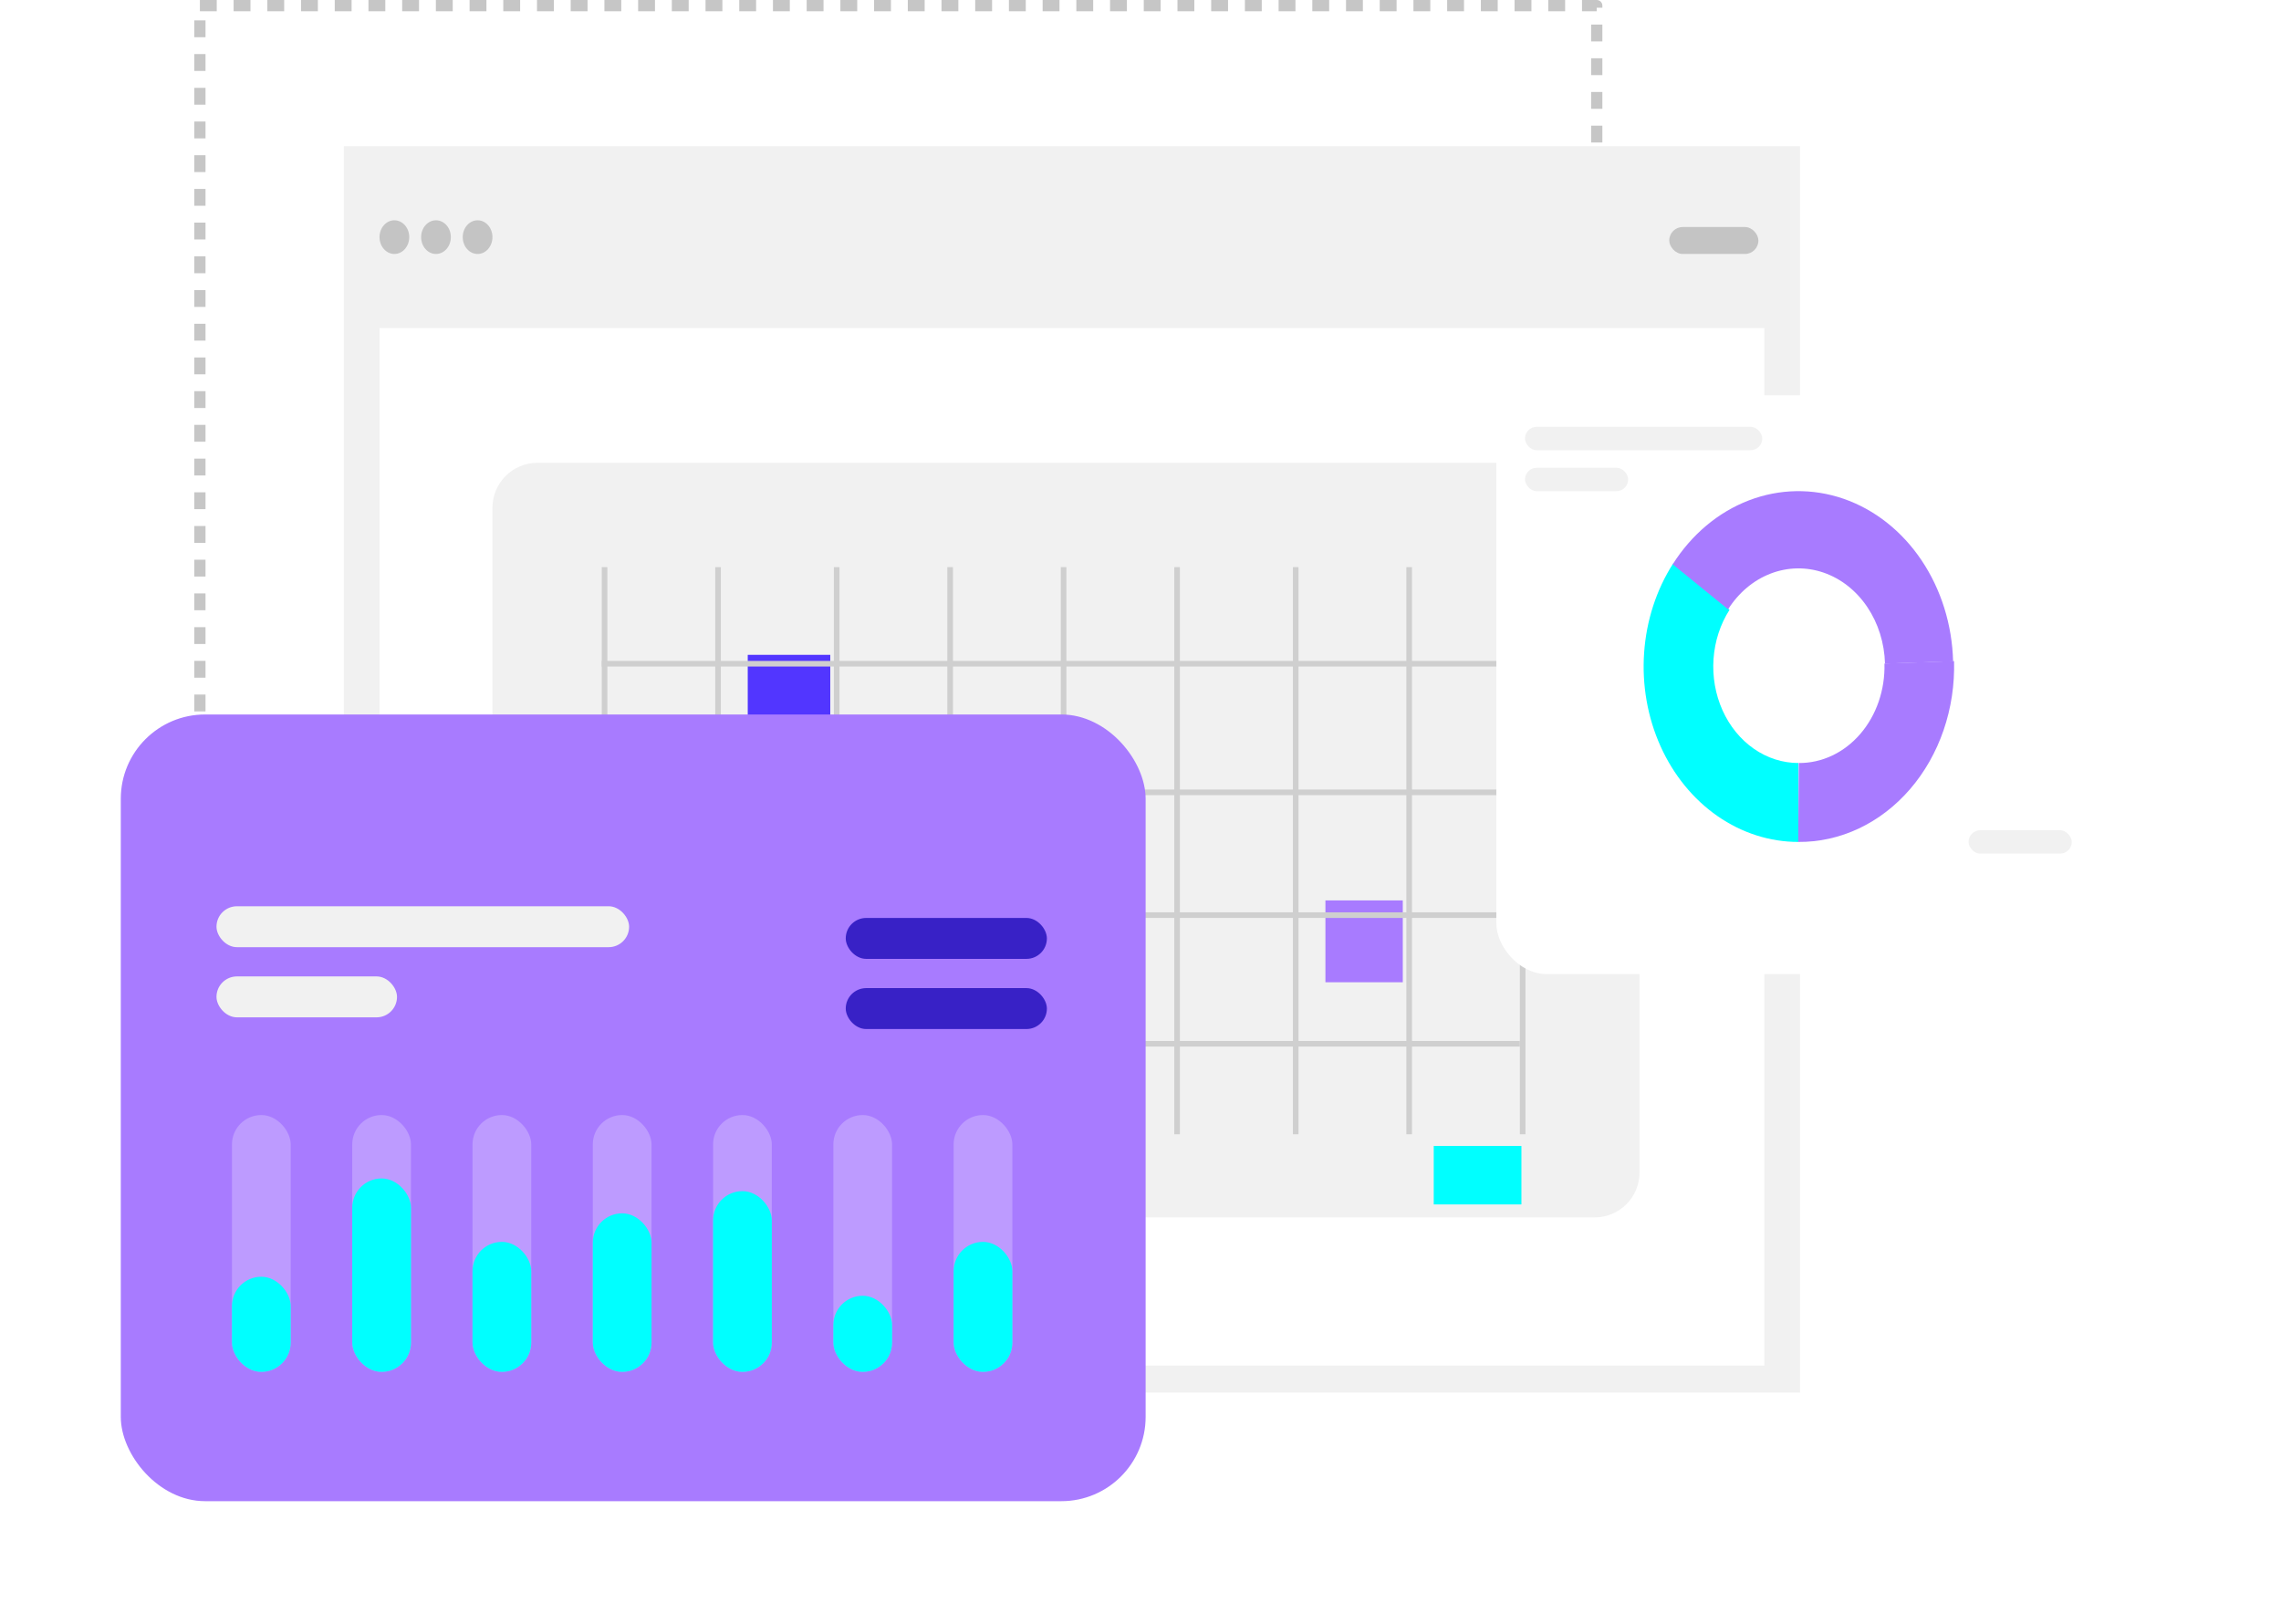 <svg width="406" height="289" viewBox="0 0 406 289" fill="none" xmlns="http://www.w3.org/2000/svg">
<rect x="35.581" y="1" width="248.628" height="207.186" stroke="#C6C6C6" stroke-width="2" stroke-linejoin="round" stroke-dasharray="3 3"/>
<rect x="61.205" y="26.018" width="259.182" height="221.861" fill="#F1F1F1"/>
<rect x="67.553" y="58.398" width="246.487" height="184.684" fill="white"/>
<rect x="87.652" y="82.383" width="204.172" height="134.316" rx="8" fill="#F1F1F1"/>
<rect x="297.113" y="40.409" width="15.868" height="4.797" rx="2.398" fill="#C4C4C4"/>
<ellipse cx="70.197" cy="42.208" rx="2.645" ry="2.998" fill="#C4C4C4"/>
<ellipse cx="77.603" cy="42.208" rx="2.645" ry="2.998" fill="#C4C4C4"/>
<ellipse cx="85.008" cy="42.208" rx="2.645" ry="2.998" fill="#C4C4C4"/>
<rect x="235.914" y="160.271" width="13.771" height="14.57" fill="#A87BFF"/>
<rect x="133.093" y="116.561" width="14.689" height="14.57" fill="#5236FF"/>
<rect x="255.193" y="203.982" width="15.607" height="10.407" fill="#00FFFF"/>
<line x1="107.607" y1="100.951" x2="107.607" y2="201.901" stroke="#CFCFCF"/>
<line x1="148.92" y1="100.951" x2="148.92" y2="201.901" stroke="#CFCFCF"/>
<line x1="189.313" y1="100.95" x2="189.313" y2="201.901" stroke="#CFCFCF"/>
<line x1="230.626" y1="100.95" x2="230.626" y2="201.901" stroke="#CFCFCF"/>
<line x1="271.021" y1="100.951" x2="271.021" y2="201.901" stroke="#CFCFCF"/>
<line x1="107.107" y1="118.143" x2="270.52" y2="118.143" stroke="#CFCFCF"/>
<line x1="107.107" y1="162.895" x2="270.52" y2="162.895" stroke="#CFCFCF"/>
<line x1="127.805" y1="100.951" x2="127.805" y2="201.901" stroke="#CFCFCF"/>
<line x1="169.117" y1="100.95" x2="169.117" y2="201.901" stroke="#CFCFCF"/>
<line x1="209.511" y1="100.95" x2="209.511" y2="201.901" stroke="#CFCFCF"/>
<line x1="250.823" y1="100.951" x2="250.823" y2="201.901" stroke="#CFCFCF"/>
<line x1="107.107" y1="141.039" x2="270.52" y2="141.039" stroke="#CFCFCF"/>
<line x1="107.107" y1="185.791" x2="270.52" y2="185.791" stroke="#CFCFCF"/>
<g filter="url(#filter0_d_1230_1916)">
<rect x="16.5" y="117.178" width="182.413" height="140.031" rx="15" fill="#A87BFF"/>
</g>
<g filter="url(#filter1_d_1230_1916)">
<rect x="261.34" y="60.362" width="118.429" height="103.032" rx="9" fill="white"/>
</g>
<rect x="271.438" y="75.973" width="42.23" height="4.163" rx="2.081" fill="#F1F1F1"/>
<rect x="271.438" y="83.259" width="18.361" height="4.163" rx="2.081" fill="#F1F1F1"/>
<rect x="350.391" y="147.783" width="18.361" height="4.163" rx="2.081" fill="#F1F1F1"/>
<path d="M320.095 149.866C315.016 149.866 310.036 148.273 305.705 145.265C301.374 142.256 297.861 137.949 295.556 132.818C293.25 127.688 292.24 121.934 292.639 116.194C293.037 110.454 294.828 104.95 297.814 100.292L307.84 108.55C306.198 111.112 305.213 114.139 304.994 117.296C304.775 120.454 305.33 123.618 306.598 126.44C307.867 129.261 309.799 131.631 312.181 133.285C314.562 134.94 317.302 135.816 320.095 135.816L320.095 149.866Z" fill="#00FFFF"/>
<path d="M347.806 117.669C347.922 121.868 347.288 126.052 345.944 129.968C344.6 133.884 342.572 137.452 339.982 140.458C337.392 143.464 334.294 145.847 330.872 147.463C327.451 149.08 323.777 149.896 320.07 149.865L320.164 135.815C322.202 135.833 324.223 135.383 326.105 134.494C327.987 133.605 329.691 132.295 331.115 130.641C332.54 128.988 333.655 127.026 334.394 124.872C335.134 122.718 335.482 120.417 335.418 118.107L347.806 117.669Z" fill="#A87BFF"/>
<path d="M297.729 100.445C301.087 95.139 305.828 91.161 311.284 89.069C316.741 86.977 322.638 86.877 328.148 88.783C333.657 90.689 338.5 94.505 341.996 99.695C345.492 104.885 347.465 111.186 347.637 117.713L335.513 118.123C335.417 114.471 334.313 110.945 332.356 108.041C330.4 105.137 327.69 103.001 324.607 101.934C321.524 100.868 318.224 100.924 315.17 102.094C312.117 103.265 309.464 105.491 307.585 108.46L297.729 100.445Z" fill="#A87BFF"/>
<rect x="38.533" y="161.313" width="73.444" height="7.285" rx="3.643" fill="#F1F1F1"/>
<rect x="38.533" y="173.802" width="32.132" height="7.285" rx="3.643" fill="#F1F1F1"/>
<rect x="150.535" y="163.394" width="35.804" height="7.285" rx="3.643" fill="#3821C6"/>
<rect x="150.535" y="175.883" width="35.804" height="7.285" rx="3.643" fill="#3821C6"/>
<rect x="169.737" y="198.477" width="10.455" height="45.716" rx="5.228" fill="white" fill-opacity="0.24"/>
<rect x="169.737" y="221.053" width="10.455" height="23.14" rx="5.228" fill="#00FFFF"/>
<rect x="148.329" y="198.477" width="10.455" height="45.716" rx="5.228" fill="white" fill-opacity="0.24"/>
<rect x="148.329" y="230.647" width="10.455" height="13.546" rx="5.228" fill="#00FFFF"/>
<rect x="126.921" y="198.477" width="10.455" height="45.716" rx="5.228" fill="white" fill-opacity="0.24"/>
<rect x="126.921" y="212.022" width="10.455" height="32.171" rx="5.228" fill="#00FFFF"/>
<rect x="105.513" y="198.477" width="10.455" height="45.716" rx="5.228" fill="white" fill-opacity="0.24"/>
<rect x="105.513" y="215.973" width="10.455" height="28.22" rx="5.228" fill="#00FFFF"/>
<rect x="84.103" y="198.477" width="10.455" height="45.716" rx="5.228" fill="white" fill-opacity="0.24"/>
<rect x="84.103" y="221.053" width="10.455" height="23.14" rx="5.228" fill="#00FFFF"/>
<rect x="62.695" y="198.477" width="10.455" height="45.716" rx="5.228" fill="white" fill-opacity="0.24"/>
<rect x="62.695" y="209.764" width="10.455" height="34.428" rx="5.228" fill="#00FFFF"/>
<rect x="41.287" y="198.477" width="10.455" height="45.716" rx="5.228" fill="white" fill-opacity="0.24"/>
<rect x="41.287" y="227.261" width="10.455" height="16.932" rx="5.228" fill="#00FFFF"/>
<defs>
<filter id="filter0_d_1230_1916" x="0.5" y="106.178" width="224.412" height="182.031" filterUnits="userSpaceOnUse" color-interpolation-filters="sRGB">
<feFlood flood-opacity="0" result="BackgroundImageFix"/>
<feColorMatrix in="SourceAlpha" type="matrix" values="0 0 0 0 0 0 0 0 0 0 0 0 0 0 0 0 0 0 127 0" result="hardAlpha"/>
<feOffset dx="5" dy="10"/>
<feGaussianBlur stdDeviation="10.5"/>
<feComposite in2="hardAlpha" operator="out"/>
<feColorMatrix type="matrix" values="0 0 0 0 0.7 0 0 0 0 0.7 0 0 0 0 0.7 0 0 0 0.25 0"/>
<feBlend mode="normal" in2="BackgroundImageFix" result="effect1_dropShadow_1230_1916"/>
<feBlend mode="normal" in="SourceGraphic" in2="effect1_dropShadow_1230_1916" result="shape"/>
</filter>
<filter id="filter1_d_1230_1916" x="245.34" y="49.362" width="160.429" height="145.032" filterUnits="userSpaceOnUse" color-interpolation-filters="sRGB">
<feFlood flood-opacity="0" result="BackgroundImageFix"/>
<feColorMatrix in="SourceAlpha" type="matrix" values="0 0 0 0 0 0 0 0 0 0 0 0 0 0 0 0 0 0 127 0" result="hardAlpha"/>
<feOffset dx="5" dy="10"/>
<feGaussianBlur stdDeviation="10.5"/>
<feComposite in2="hardAlpha" operator="out"/>
<feColorMatrix type="matrix" values="0 0 0 0 0.7 0 0 0 0 0.7 0 0 0 0 0.7 0 0 0 0.25 0"/>
<feBlend mode="normal" in2="BackgroundImageFix" result="effect1_dropShadow_1230_1916"/>
<feBlend mode="normal" in="SourceGraphic" in2="effect1_dropShadow_1230_1916" result="shape"/>
</filter>
</defs>
</svg>
